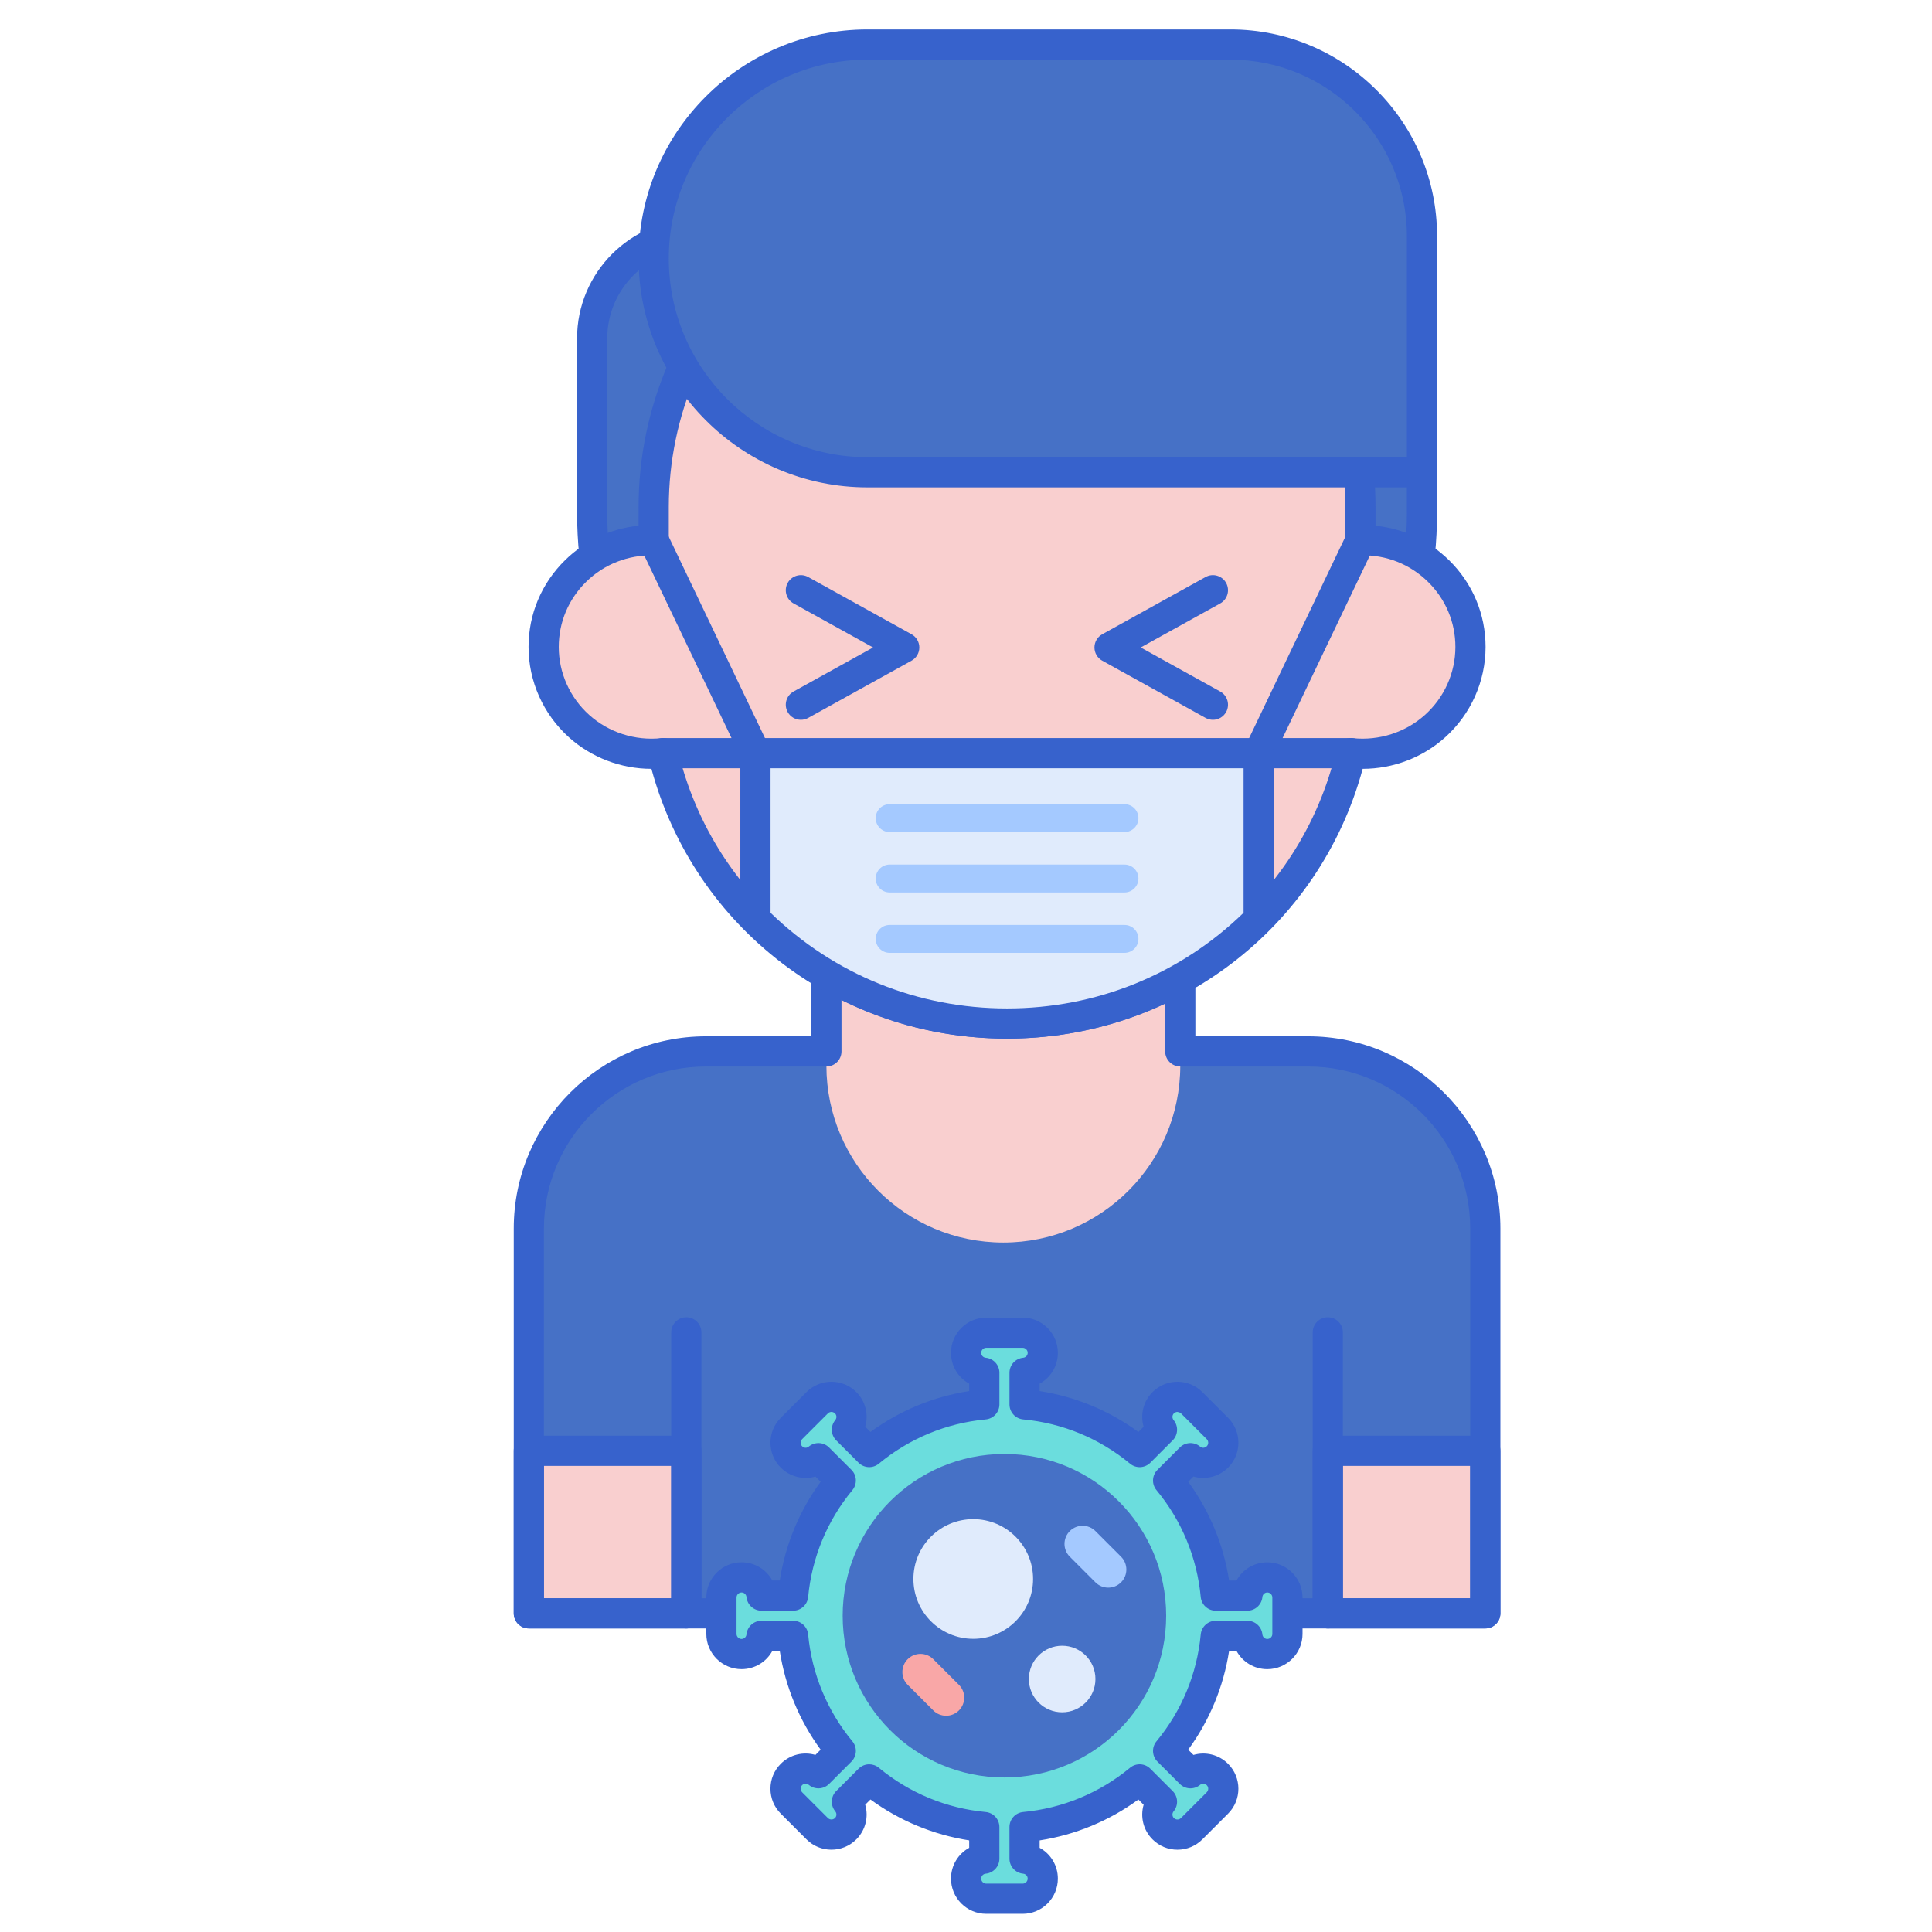 <?xml version="1.0" encoding="UTF-8" standalone="no"?>
<svg
   xmlns:dc="http://purl.org/dc/elements/1.1/"
   xmlns:cc="http://creativecommons.org/ns#"
   xmlns:rdf="http://www.w3.org/1999/02/22-rdf-syntax-ns#"
   xmlns:svg="http://www.w3.org/2000/svg"
   xmlns="http://www.w3.org/2000/svg"
   xmlns:sodipodi="http://sodipodi.sourceforge.net/DTD/sodipodi-0.dtd"
   xmlns:inkscape="http://www.inkscape.org/namespaces/inkscape"
   inkscape:version="1.0 (1.0+r73+1)"
   sodipodi:docname="infection.svg"
   version="1.1"
   width="512"
   viewBox="0 0 256 256"
   height="512"
   enable-background="new 0 0 256 256"
   id="Layer_1">
  <defs
     id="defs257" />
  <sodipodi:namedview
     inkscape:current-layer="g252"
     inkscape:window-maximized="1"
     inkscape:window-y="0"
     inkscape:window-x="0"
     inkscape:cy="256"
     inkscape:cx="256"
     inkscape:zoom="1.125"
     showgrid="false"
     id="namedview255"
     inkscape:window-height="742"
     inkscape:window-width="1366"
     inkscape:pageshadow="2"
     inkscape:pageopacity="0"
     guidetolerance="10"
     gridtolerance="10"
     objecttolerance="10"
     borderopacity="1"
     bordercolor="#666666"
     pagecolor="#ffffff" />
  <g
     id="g252">
    <g
       transform="translate(51.412,0.747)"
       id="g202">
      <g
         id="g6">
        <g
           id="g4">
          <path
             id="path2"
             fill="#4671c6"
             d="M 121.928,138.57 H 42.131 c -12.962,0 -23.469,10.508 -23.469,23.469 v 29.453 H 39.53 v 21.536 h 85 v -21.536 h 20.868 c 0,-10.996 0,-18.411 0,-29.453 -0.001,-12.961 -10.509,-23.469 -23.47,-23.469 z" />
        </g>
      </g>
      <g
         id="g12">
        <g
           id="g10">
          <path
             id="path8"
             fill="#f9cfcf"
             d="m 58.091,118.153 v 22.295 0.003 c 0,12.948 10.497,23.445 23.445,23.445 12.942,0 23.445,-10.489 23.445,-23.448 0,-4.51 0,-17.633 0,-22.295 z" />
        </g>
      </g>
      <g
         id="g18">
        <g
           id="g16">
          <path
             id="path14"
             fill="#f9cfcf"
             d="M 18.662,191.493 H 39.53 v 21.536 H 18.662 Z" />
        </g>
      </g>
      <g
         id="g24">
        <g
           id="g22">
          <path
             id="path20"
             fill="#f9cfcf"
             d="m 124.529,191.493 h 20.868 v 21.536 h -20.868 z" />
        </g>
      </g>
      <g
         id="g30">
        <g
           id="g28">
          <path
             id="path26"
             fill="#3762cc"
             d="M 145.397,215.029 H 18.662 c -1.104,0 -2,-0.896 -2,-2 V 162.04 c 0,-14.044 11.426,-25.47 25.47,-25.47 h 13.96 v -18.417 c 0,-1.104 0.896,-2 2,-2 h 46.89 c 1.104,0 2,0.896 2,2 v 18.417 h 14.947 c 14.044,0 25.469,11.426 25.469,25.47 v 50.989 c -0.001,1.104 -0.897,2 -2.001,2 z m -124.735,-4 H 143.397 V 162.04 c 0,-11.838 -9.631,-21.47 -21.469,-21.47 h -16.947 c -1.104,0 -2,-0.896 -2,-2 v -18.417 h -42.89 v 18.417 c 0,1.104 -0.896,2 -2,2 h -15.96 c -11.838,0 -21.47,9.631 -21.47,21.47 v 48.989 z" />
        </g>
      </g>
      <g
         id="g36">
        <g
           id="g34">
          <path
             id="path32"
             fill="#4671c6"
             d="m 82.029,122.096 c -30.364,0 -54.978,-24.614 -54.978,-54.978 V 44.091 c 0,-7.632 6.187,-13.819 13.819,-13.819 h 96.137 v 36.847 c 0,30.363 -24.614,54.977 -54.978,54.977 z" />
        </g>
      </g>
      <g
         id="g42">
        <g
           id="g40">
          <path
             id="path38"
             fill="#3762cc"
             d="m 82.029,124.096 c -31.418,0 -56.978,-25.56 -56.978,-56.978 V 44.091 c 0,-8.723 7.097,-15.819 15.819,-15.819 h 96.137 c 1.104,0 2,0.896 2,2 v 36.847 c 0,31.417 -25.56,56.977 -56.978,56.977 z M 40.871,32.272 c -6.517,0 -11.819,5.302 -11.819,11.819 v 23.028 c 0,29.212 23.766,52.978 52.978,52.978 29.212,0 52.978,-23.766 52.978,-52.978 V 32.272 Z" />
        </g>
      </g>
      <g
         id="g48">
        <g
           id="g46">
          <path
             id="path44"
             fill="#f9cfcf"
             d="M 128.854,70.835 V 66.45 c 0,-25.628 -20.964,-46.403 -46.825,-46.403 -25.861,0 -46.825,20.775 -46.825,46.403 v 4.384 c -8.131,-0.165 -14.582,6.312 -14.582,14.142 0,8.361 7.299,14.974 15.818,14.073 4.832,20.53 23.403,35.826 45.588,35.826 22.187,0 40.756,-15.297 45.588,-35.826 8.508,0.9 15.818,-5.701 15.818,-14.073 0.002,-7.833 -6.454,-14.306 -14.58,-14.141 z" />
        </g>
      </g>
      <g
         id="g54">
        <g
           id="g52">
          <path
             id="path50"
             fill="#3762cc"
             d="m 82.029,136.875 c -22.244,0 -41.386,-14.615 -47.124,-35.746 -4.026,-0.003 -7.935,-1.483 -10.936,-4.183 -3.398,-3.058 -5.347,-7.42 -5.347,-11.97 0,-4.355 1.72,-8.439 4.844,-11.5 2.66,-2.607 6.062,-4.188 9.737,-4.56 V 66.45 c 0,-26.689 21.903,-48.403 48.825,-48.403 26.922,0 48.825,21.713 48.825,48.403 v 2.467 c 3.676,0.372 7.076,1.953 9.737,4.561 3.124,3.061 4.844,7.145 4.844,11.499 0,4.549 -1.948,8.911 -5.345,11.968 -3.002,2.701 -6.912,4.181 -10.938,4.185 -5.736,21.13 -24.878,35.745 -47.122,35.745 z M 36.443,97.05 c 0.918,0 1.731,0.631 1.945,1.542 4.751,20.186 22.697,34.284 43.641,34.284 20.944,0 38.89,-14.098 43.642,-34.284 0.231,-0.98 1.153,-1.641 2.157,-1.531 3.497,0.37 6.994,-0.756 9.587,-3.09 2.556,-2.299 4.021,-5.578 4.021,-8.994 0,-3.271 -1.294,-6.34 -3.644,-8.642 -2.374,-2.326 -5.531,-3.582 -8.897,-3.5 -0.53,0.011 -1.056,-0.195 -1.44,-0.571 -0.384,-0.376 -0.6,-0.891 -0.6,-1.429 V 66.45 c 0,-24.484 -20.108,-44.403 -44.825,-44.403 -24.716,0 -44.825,19.919 -44.825,44.403 v 4.385 c 0,0.538 -0.216,1.052 -0.6,1.429 -0.384,0.375 -0.906,0.579 -1.44,0.571 -3.373,-0.05 -6.524,1.175 -8.897,3.5 -2.35,2.303 -3.644,5.372 -3.644,8.643 0,3.417 1.466,6.696 4.022,8.996 2.592,2.333 6.092,3.46 9.585,3.088 0.071,-0.009 0.142,-0.012 0.212,-0.012 z" />
        </g>
      </g>
      <g
         id="g60">
        <g
           id="g58">
          <path
             id="path56"
             fill="#4671c6"
             d="M 137.007,61.834 H 63.544 c -15.652,0 -28.34,-12.688 -28.34,-28.34 0,-15.652 12.688,-28.34 28.34,-28.34 h 48.086 c 14.016,0 25.377,11.362 25.377,25.377 z" />
        </g>
      </g>
      <g
         id="g66">
        <g
           id="g64">
          <path
             id="path62"
             fill="#3762cc"
             d="M 137.007,63.834 H 63.544 c -16.729,0 -30.339,-13.61 -30.339,-30.34 0,-16.729 13.61,-30.339 30.339,-30.339 h 48.086 c 15.096,0 27.377,12.281 27.377,27.377 v 31.302 c 0,1.105 -0.895,2 -2,2 z M 63.544,7.155 c -14.523,0 -26.339,11.816 -26.339,26.339 0,14.524 11.816,26.34 26.339,26.34 h 71.463 V 30.532 c 0,-12.89 -10.487,-23.377 -23.377,-23.377 z" />
        </g>
      </g>
      <g
         id="g72">
        <g
           id="g70">
          <path
             id="path68"
             fill="#3762cc"
             d="M 48.69,101.05 H 36.441 c -1.104,0 -2,-0.896 -2,-2 0,-1.104 0.896,-2 2,-2 h 9.076 L 33.4,71.697 c -0.476,-0.997 -0.054,-2.19 0.942,-2.667 0.996,-0.475 2.191,-0.054 2.667,0.942 l 13.485,28.215 c 0.296,0.62 0.253,1.348 -0.113,1.929 -0.366,0.581 -1.004,0.934 -1.691,0.934 z" />
        </g>
      </g>
      <g
         id="g78">
        <g
           id="g76">
          <path
             id="path74"
             fill="#3762cc"
             d="m 127.616,101.05 h -12.249 c -0.687,0 -1.326,-0.353 -1.692,-0.934 -0.366,-0.581 -0.409,-1.309 -0.113,-1.929 l 13.485,-28.215 c 0.477,-0.996 1.671,-1.417 2.667,-0.942 0.997,0.477 1.418,1.67 0.942,2.667 L 118.54,97.05 h 9.076 c 1.104,0 2,0.896 2,2 0,1.104 -0.896,2 -2,2 z" />
        </g>
      </g>
      <g
         id="g84">
        <g
           id="g82">
          <path
             id="path80"
             fill="#e0ebfc"
             d="m 48.69,121.036 c 8.488,8.541 20.286,13.84 33.339,13.84 13.053,0 24.85,-5.298 33.338,-13.838 V 99.05 H 48.69 Z" />
        </g>
      </g>
      <g
         id="g92">
        <g
           id="g90">
          <g
             id="g88">
            <path
               id="path86"
               fill="#a4c9ff"
               d="M 97.588,109.508 H 66.471 c -1.021,0 -1.848,-0.828 -1.848,-1.848 0,-1.021 0.828,-1.848 1.848,-1.848 h 31.117 c 1.021,0 1.848,0.828 1.848,1.848 0,1.02 -0.827,1.848 -1.848,1.848 z" />
          </g>
        </g>
      </g>
      <g
         id="g100">
        <g
           id="g98">
          <g
             id="g96">
            <path
               id="path94"
               fill="#a4c9ff"
               d="M 97.588,117.509 H 66.471 c -1.021,0 -1.848,-0.828 -1.848,-1.848 0,-1.021 0.828,-1.848 1.848,-1.848 h 31.117 c 1.021,0 1.848,0.828 1.848,1.848 0,1.021 -0.827,1.848 -1.848,1.848 z" />
          </g>
        </g>
      </g>
      <g
         id="g108">
        <g
           id="g106">
          <g
             id="g104">
            <path
               id="path102"
               fill="#a4c9ff"
               d="M 97.588,125.511 H 66.471 c -1.021,0 -1.848,-0.828 -1.848,-1.848 0,-1.021 0.828,-1.848 1.848,-1.848 h 31.117 c 1.021,0 1.848,0.828 1.848,1.848 0,1.02 -0.827,1.848 -1.848,1.848 z" />
          </g>
        </g>
      </g>
      <g
         id="g114">
        <g
           id="g112">
          <path
             id="path110"
             fill="#3762cc"
             d="m 82.029,136.875 c -13.165,0 -25.509,-5.125 -34.758,-14.43 -0.373,-0.375 -0.582,-0.882 -0.582,-1.41 V 99.05 c 0,-1.104 0.896,-2 2,-2 h 66.677 c 1.104,0 2,0.896 2,2 v 21.987 c 0,0.528 -0.209,1.035 -0.582,1.41 -9.247,9.304 -21.59,14.428 -34.755,14.428 z M 50.69,120.201 c 8.425,8.18 19.521,12.675 31.339,12.675 11.818,0 22.913,-4.494 31.338,-12.674 V 101.05 H 50.69 Z" />
        </g>
      </g>
      <g
         id="g160">
        <g
           id="g120">
          <g
             id="g118">
            <path
               id="path116"
               fill="#6bdddd"
               d="m 116.512,208.265 c -1.385,0 -2.511,1.06 -2.642,2.412 h -4.187 c -0.543,-5.766 -2.821,-11.026 -6.314,-15.249 l 2.959,-2.959 c 0.491,0.404 1.085,0.619 1.687,0.619 0.683,0 1.365,-0.261 1.886,-0.781 1.042,-1.042 1.042,-2.731 0,-3.773 l -1.705,-1.705 -1.705,-1.705 c -1.042,-1.042 -2.731,-1.042 -3.773,0 -0.98,0.979 -1.026,2.525 -0.163,3.573 l -2.959,2.959 c -4.223,-3.492 -9.483,-5.771 -15.249,-6.313 v -4.188 c 1.351,-0.131 2.412,-1.256 2.412,-2.642 0,-1.474 -1.194,-2.668 -2.668,-2.668 h -4.824 c -1.473,0 -2.668,1.194 -2.668,2.668 0,1.386 1.06,2.511 2.412,2.642 v 4.188 c -5.766,0.542 -11.026,2.821 -15.249,6.313 l -2.959,-2.959 c 0.863,-1.048 0.817,-2.594 -0.163,-3.573 -1.041,-1.042 -2.731,-1.042 -3.773,0 l -1.705,1.705 c 0,0 -10e-4,0 -10e-4,0.001 0,0 0,0 -0.001,10e-4 l -1.704,1.704 c -1.042,1.042 -1.042,2.731 0,3.772 0.521,0.521 1.204,0.782 1.886,0.782 0.601,0 1.196,-0.214 1.687,-0.619 l 2.959,2.959 c -3.492,4.223 -5.771,9.483 -6.314,15.249 h -4.187 c -0.131,-1.352 -1.256,-2.412 -2.642,-2.412 -1.473,0 -2.668,1.194 -2.668,2.668 v 4.823 c 0,1.473 1.194,2.668 2.668,2.668 1.386,0 2.511,-1.06 2.642,-2.412 h 4.187 c 0.543,5.766 2.821,11.026 6.314,15.249 l -2.959,2.959 c -1.048,-0.863 -2.594,-0.817 -3.574,0.163 -1.042,1.042 -1.042,2.731 0,3.773 l 1.704,1.705 c 0,0 0,0 10e-4,0.001 0,0 0.001,0 0.001,0.001 l 1.705,1.705 c 0.521,0.521 1.204,0.781 1.886,0.781 0.682,0 1.365,-0.261 1.886,-0.781 0.98,-0.98 1.026,-2.525 0.163,-3.573 l 2.959,-2.959 c 4.223,3.492 9.483,5.771 15.249,6.313 v 4.187 c -1.352,0.131 -2.412,1.256 -2.412,2.642 0,1.473 1.194,2.668 2.668,2.668 h 4.824 c 1.473,0 2.668,-1.194 2.668,-2.668 0,-1.385 -1.06,-2.511 -2.412,-2.642 v -4.188 c 5.766,-0.542 11.026,-2.821 15.249,-6.313 l 2.959,2.959 c -0.863,1.048 -0.817,2.594 0.163,3.573 0.521,0.521 1.204,0.781 1.886,0.781 0.682,0 1.365,-0.261 1.886,-0.781 l 1.705,-1.705 1.705,-1.705 c 1.042,-1.042 1.042,-2.731 0,-3.773 -0.979,-0.979 -2.525,-1.026 -3.573,-0.163 l -2.959,-2.959 c 3.492,-4.223 5.771,-9.483 6.314,-15.249 h 4.187 c 0.131,1.352 1.256,2.412 2.642,2.412 1.473,0 2.668,-1.194 2.668,-2.668 v -4.823 c 0.002,-1.475 -1.192,-2.67 -2.665,-2.67 z" />
          </g>
        </g>
        <g
           id="g126">
          <g
             id="g124">
            <circle
               id="circle122"
               r="21.433"
               fill="#4671c6"
               cy="213.345"
               cx="81.679" />
          </g>
        </g>
        <g
           id="g140">
          <g
             id="g132">
            <g
               id="g130">
              <circle
                 id="circle128"
                 r="7.928"
                 fill="#e0ebfc"
                 cy="208.475"
                 cx="77.548" />
            </g>
          </g>
          <g
             id="g138">
            <g
               id="g136">
              <circle
                 id="circle134"
                 r="4.41"
                 fill="#e0ebfc"
                 cy="221.732"
                 cx="89.328" />
            </g>
          </g>
        </g>
        <g
           id="g146">
          <g
             id="g144">
            <path
               id="path142"
               fill="#a4c9ff"
               d="m 97.133,208.919 c -0.938,0.938 -2.457,0.938 -3.395,0 l -3.395,-3.395 c -0.938,-0.938 -0.938,-2.457 0,-3.395 0.937,-0.938 2.457,-0.938 3.395,0 l 3.395,3.395 c 0.938,0.937 0.938,2.457 0,3.395 z" />
          </g>
        </g>
        <g
           id="g152">
          <g
             id="g150">
            <path
               id="path148"
               fill="#f9a7a7"
               d="m 75.65,225.896 c -0.938,0.938 -2.457,0.938 -3.395,0 l -3.395,-3.395 c -0.937,-0.938 -0.937,-2.457 0,-3.395 0.937,-0.938 2.457,-0.938 3.395,0 l 3.395,3.395 c 0.937,0.937 0.937,2.457 0,3.395 z" />
          </g>
        </g>
        <g
           id="g158">
          <g
             id="g156">
            <path
               id="path154"
               fill="#3762cc"
               d="m 84.091,252.845 h -4.824 c -2.574,0 -4.667,-2.094 -4.667,-4.667 0,-1.753 0.961,-3.286 2.412,-4.08 v -0.984 c -4.741,-0.736 -9.206,-2.585 -13.083,-5.417 l -0.695,0.695 c 0.464,1.587 0.061,3.35 -1.179,4.589 -0.882,0.882 -2.054,1.367 -3.3,1.367 -1.247,0 -2.419,-0.485 -3.3,-1.367 l -3.411,-3.411 c -0.881,-0.881 -1.367,-2.053 -1.367,-3.3 0,-1.247 0.485,-2.419 1.367,-3.301 1.24,-1.24 3.003,-1.644 4.59,-1.179 l 0.695,-0.695 c -2.833,-3.876 -4.681,-8.341 -5.417,-13.083 h -0.984 c -0.794,1.451 -2.326,2.412 -4.08,2.412 -2.574,0 -4.667,-2.094 -4.667,-4.667 v -4.824 c 0,-2.574 2.094,-4.668 4.667,-4.668 1.753,0 3.286,0.961 4.08,2.412 h 0.984 c 0.736,-4.742 2.584,-9.206 5.417,-13.083 L 56.635,194.9 c -1.612,0.475 -3.4,0.011 -4.591,-1.18 -0.882,-0.881 -1.368,-2.053 -1.367,-3.3 0,-1.248 0.486,-2.419 1.368,-3.301 l 1.703,-1.704 c 0.009,-0.009 0.018,-0.018 0.027,-0.026 l 1.68,-1.68 c 0.881,-0.882 2.054,-1.367 3.3,-1.367 1.247,0 2.419,0.486 3.3,1.367 1.24,1.239 1.644,3.002 1.179,4.589 l 0.695,0.695 c 3.877,-2.833 8.341,-4.681 13.083,-5.417 v -0.984 c -1.451,-0.793 -2.412,-2.326 -2.412,-4.079 0,-2.574 2.094,-4.667 4.667,-4.667 h 4.824 c 2.574,0 4.668,2.094 4.668,4.667 0,1.753 -0.961,3.285 -2.412,4.079 v 0.985 c 4.742,0.736 9.206,2.584 13.083,5.417 l 0.695,-0.695 c -0.465,-1.587 -0.061,-3.35 1.179,-4.59 1.82,-1.82 4.781,-1.82 6.601,0 l 3.411,3.411 c 1.82,1.82 1.819,4.782 0,6.601 -1.191,1.191 -2.979,1.655 -4.59,1.18 l -0.694,0.694 c 2.832,3.876 4.681,8.341 5.417,13.083 h 0.984 c 0.794,-1.451 2.326,-2.412 4.079,-2.412 2.574,0 4.667,2.094 4.667,4.668 v 4.824 c 0,2.574 -2.094,4.667 -4.667,4.667 -1.753,0 -3.286,-0.961 -4.08,-2.412 h -0.984 c -0.736,4.741 -2.585,9.206 -5.417,13.083 l 0.695,0.695 c 1.586,-0.464 3.35,-0.061 4.589,1.179 1.82,1.82 1.82,4.781 0,6.601 l -3.41,3.411 c -0.883,0.882 -2.055,1.367 -3.301,1.367 -1.246,0 -2.418,-0.485 -3.3,-1.366 -1.24,-1.24 -1.644,-3.003 -1.18,-4.59 l -0.695,-0.695 c -3.877,2.833 -8.342,4.682 -13.083,5.417 v 0.984 c 1.451,0.793 2.412,2.326 2.412,4.079 0.001,2.573 -2.093,4.667 -4.667,4.667 z M 63.763,233.034 c 0.451,0 0.903,0.152 1.274,0.459 4.044,3.345 8.941,5.373 14.162,5.864 1.027,0.097 1.813,0.959 1.813,1.991 v 4.187 c 0,1.03 -0.783,1.892 -1.808,1.991 -0.344,0.033 -0.604,0.313 -0.604,0.651 0,0.368 0.299,0.667 0.667,0.667 h 4.824 c 0.368,0 0.668,-0.299 0.668,-0.667 0,-0.338 -0.26,-0.618 -0.604,-0.651 -1.025,-0.099 -1.808,-0.96 -1.808,-1.991 v -4.188 c 0,-1.032 0.785,-1.895 1.813,-1.991 5.22,-0.491 10.118,-2.519 14.163,-5.864 0.794,-0.658 1.96,-0.603 2.689,0.127 l 2.959,2.959 c 0.728,0.729 0.784,1.891 0.129,2.686 -0.22,0.267 -0.206,0.648 0.033,0.888 0.17,0.17 0.369,0.195 0.472,0.195 0.104,0 0.302,-0.025 0.473,-0.196 l 3.41,-3.41 c 0.17,-0.17 0.195,-0.369 0.195,-0.472 0,-0.104 -0.025,-0.302 -0.196,-0.473 -0.24,-0.238 -0.621,-0.252 -0.888,-0.033 -0.794,0.655 -1.957,0.598 -2.685,-0.13 l -2.959,-2.958 c -0.729,-0.729 -0.785,-1.894 -0.127,-2.689 3.344,-4.044 5.372,-8.941 5.864,-14.162 0.097,-1.027 0.959,-1.813 1.991,-1.813 h 4.187 c 1.03,0 1.892,0.783 1.991,1.808 0.033,0.344 0.313,0.604 0.651,0.604 0.368,0 0.667,-0.299 0.667,-0.667 v -4.824 c 0,-0.368 -0.299,-0.668 -0.667,-0.668 -0.338,0 -0.618,0.26 -0.651,0.605 -0.099,1.025 -0.961,1.807 -1.991,1.807 h -4.187 c -1.032,0 -1.895,-0.785 -1.991,-1.813 -0.492,-5.221 -2.52,-10.118 -5.864,-14.162 -0.658,-0.795 -0.603,-1.959 0.127,-2.688 l 2.959,-2.959 c 0.728,-0.729 1.891,-0.785 2.686,-0.129 0.128,0.106 0.272,0.162 0.415,0.162 0.103,0 0.302,-0.025 0.473,-0.196 0.26,-0.26 0.26,-0.684 0,-0.944 l -3.411,-3.411 c -0.171,-0.171 -0.391,-0.159 -0.472,-0.195 -0.103,0 -0.302,0.025 -0.472,0.195 -0.239,0.239 -0.253,0.621 -0.033,0.888 0.655,0.795 0.599,1.958 -0.129,2.686 l -2.959,2.959 c -0.729,0.729 -1.895,0.785 -2.688,0.126 -4.044,-3.345 -8.942,-5.372 -14.162,-5.863 -1.027,-0.097 -1.813,-0.959 -1.813,-1.991 v -4.188 c 0,-1.03 0.782,-1.892 1.807,-1.991 0.345,-0.033 0.605,-0.313 0.605,-0.651 0,-0.368 -0.3,-0.667 -0.668,-0.667 h -4.824 c -0.368,0 -0.667,0.299 -0.667,0.667 0,0.338 0.26,0.618 0.604,0.651 1.025,0.099 1.808,0.96 1.808,1.991 v 4.188 c 0,1.032 -0.785,1.895 -1.813,1.991 -5.22,0.491 -10.118,2.519 -14.162,5.863 -0.794,0.657 -1.959,0.602 -2.688,-0.126 l -2.959,-2.959 c -0.729,-0.729 -0.785,-1.891 -0.129,-2.686 0.22,-0.267 0.206,-0.648 -0.033,-0.887 -0.17,-0.17 -0.369,-0.196 -0.472,-0.196 -0.103,0 -0.302,0.025 -0.472,0.195 l -1.705,1.705 c -0.008,0.009 -0.017,0.018 -0.026,0.026 l -1.68,1.68 c -0.171,0.171 -0.196,0.369 -0.196,0.472 0,0.104 0.025,0.302 0.195,0.472 0.17,0.171 0.369,0.196 0.472,0.196 0.141,0 0.288,-0.058 0.415,-0.162 0.795,-0.656 1.958,-0.599 2.687,0.129 l 2.959,2.959 c 0.729,0.729 0.784,1.894 0.126,2.688 -3.345,4.044 -5.372,8.941 -5.863,14.162 -0.097,1.027 -0.959,1.813 -1.991,1.813 h -4.188 c -1.03,0 -1.892,-0.783 -1.991,-1.808 -0.033,-0.344 -0.313,-0.604 -0.651,-0.604 -0.368,0 -0.667,0.3 -0.667,0.668 v 4.824 c 0,0.368 0.299,0.667 0.667,0.667 0.338,0 0.618,-0.26 0.651,-0.604 0.099,-1.025 0.96,-1.808 1.991,-1.808 h 4.188 c 1.032,0 1.895,0.785 1.991,1.813 0.491,5.221 2.519,10.118 5.863,14.162 0.658,0.795 0.603,1.959 -0.127,2.688 l -2.959,2.959 c -0.728,0.727 -1.891,0.784 -2.686,0.129 -0.267,-0.219 -0.648,-0.205 -0.888,0.033 -0.17,0.17 -0.195,0.369 -0.195,0.472 0,0.103 0.025,0.301 0.195,0.471 l 1.699,1.699 c 0.005,0.005 0.01,0.011 0.016,0.016 l 1.697,1.697 c 0.17,0.17 0.369,0.195 0.472,0.195 0.103,0 0.302,-0.025 0.473,-0.196 0.238,-0.238 0.252,-0.62 0.033,-0.887 -0.655,-0.795 -0.599,-1.958 0.129,-2.686 l 2.959,-2.959 c 0.386,-0.386 0.898,-0.583 1.412,-0.583 z" />
          </g>
        </g>
      </g>
      <g
         id="g166">
        <g
           id="g164">
          <path
             id="path162"
             fill="#3762cc"
             d="m 39.529,215.029 c -1.104,0 -2,-0.896 -2,-2 V 175.8 c 0,-1.104 0.896,-2 2,-2 1.104,0 2,0.896 2,2 v 37.229 c 0,1.104 -0.895,2 -2,2 z" />
        </g>
      </g>
      <g
         id="g172">
        <g
           id="g170">
          <path
             id="path168"
             fill="#3762cc"
             d="m 124.529,215.029 c -1.104,0 -2,-0.896 -2,-2 V 175.8 c 0,-1.104 0.896,-2 2,-2 1.104,0 2,0.896 2,2 v 37.229 c 0,1.104 -0.895,2 -2,2 z" />
        </g>
      </g>
      <g
         id="g178">
        <g
           id="g176">
          <path
             id="path174"
             fill="#3762cc"
             d="M 39.529,215.029 H 18.662 c -1.104,0 -2,-0.896 -2,-2 v -21.536 c 0,-1.104 0.896,-2 2,-2 H 39.53 c 1.104,0 2,0.896 2,2 v 21.536 c -10e-4,1.104 -0.896,2 -2.001,2 z m -18.867,-4 H 37.53 V 193.493 H 20.662 Z" />
        </g>
      </g>
      <g
         id="g184">
        <g
           id="g182">
          <path
             id="path180"
             fill="#3762cc"
             d="m 145.397,215.029 h -20.868 c -1.104,0 -2,-0.896 -2,-2 v -21.536 c 0,-1.104 0.896,-2 2,-2 h 20.868 c 1.104,0 2,0.896 2,2 v 21.536 c 0,1.104 -0.896,2 -2,2 z m -18.868,-4 h 16.868 v -17.536 h -16.868 z" />
        </g>
      </g>
      <g
         id="g200">
        <g
           id="g198">
          <g
             id="g190">
            <g
               id="g188">
              <path
                 id="path186"
                 fill="#3762cc"
                 d="m 54.712,94.632 c -0.704,0 -1.386,-0.372 -1.751,-1.031 -0.535,-0.966 -0.186,-2.184 0.78,-2.719 L 64.276,85.046 53.741,79.211 c -0.966,-0.535 -1.315,-1.752 -0.78,-2.719 0.535,-0.967 1.752,-1.315 2.719,-0.78 l 13.693,7.585 c 0.636,0.353 1.031,1.022 1.031,1.75 0,0.728 -0.395,1.397 -1.031,1.75 L 55.68,94.381 c -0.307,0.17 -0.64,0.251 -0.968,0.251 z" />
            </g>
          </g>
          <g
             id="g196">
            <g
               id="g194">
              <path
                 id="path192"
                 fill="#3762cc"
                 d="m 109.301,94.632 c -0.328,0 -0.66,-0.081 -0.967,-0.251 L 94.64,86.796 c -0.636,-0.353 -1.031,-1.022 -1.031,-1.75 0,-0.728 0.395,-1.397 1.031,-1.75 l 13.694,-7.585 c 0.968,-0.535 2.184,-0.186 2.719,0.78 0.535,0.966 0.186,2.184 -0.78,2.719 l -10.536,5.835 10.536,5.836 c 0.966,0.535 1.315,1.752 0.78,2.719 -0.365,0.66 -1.048,1.032 -1.752,1.032 z" />
            </g>
          </g>
        </g>
      </g>
    </g>
  </g>
</svg>
